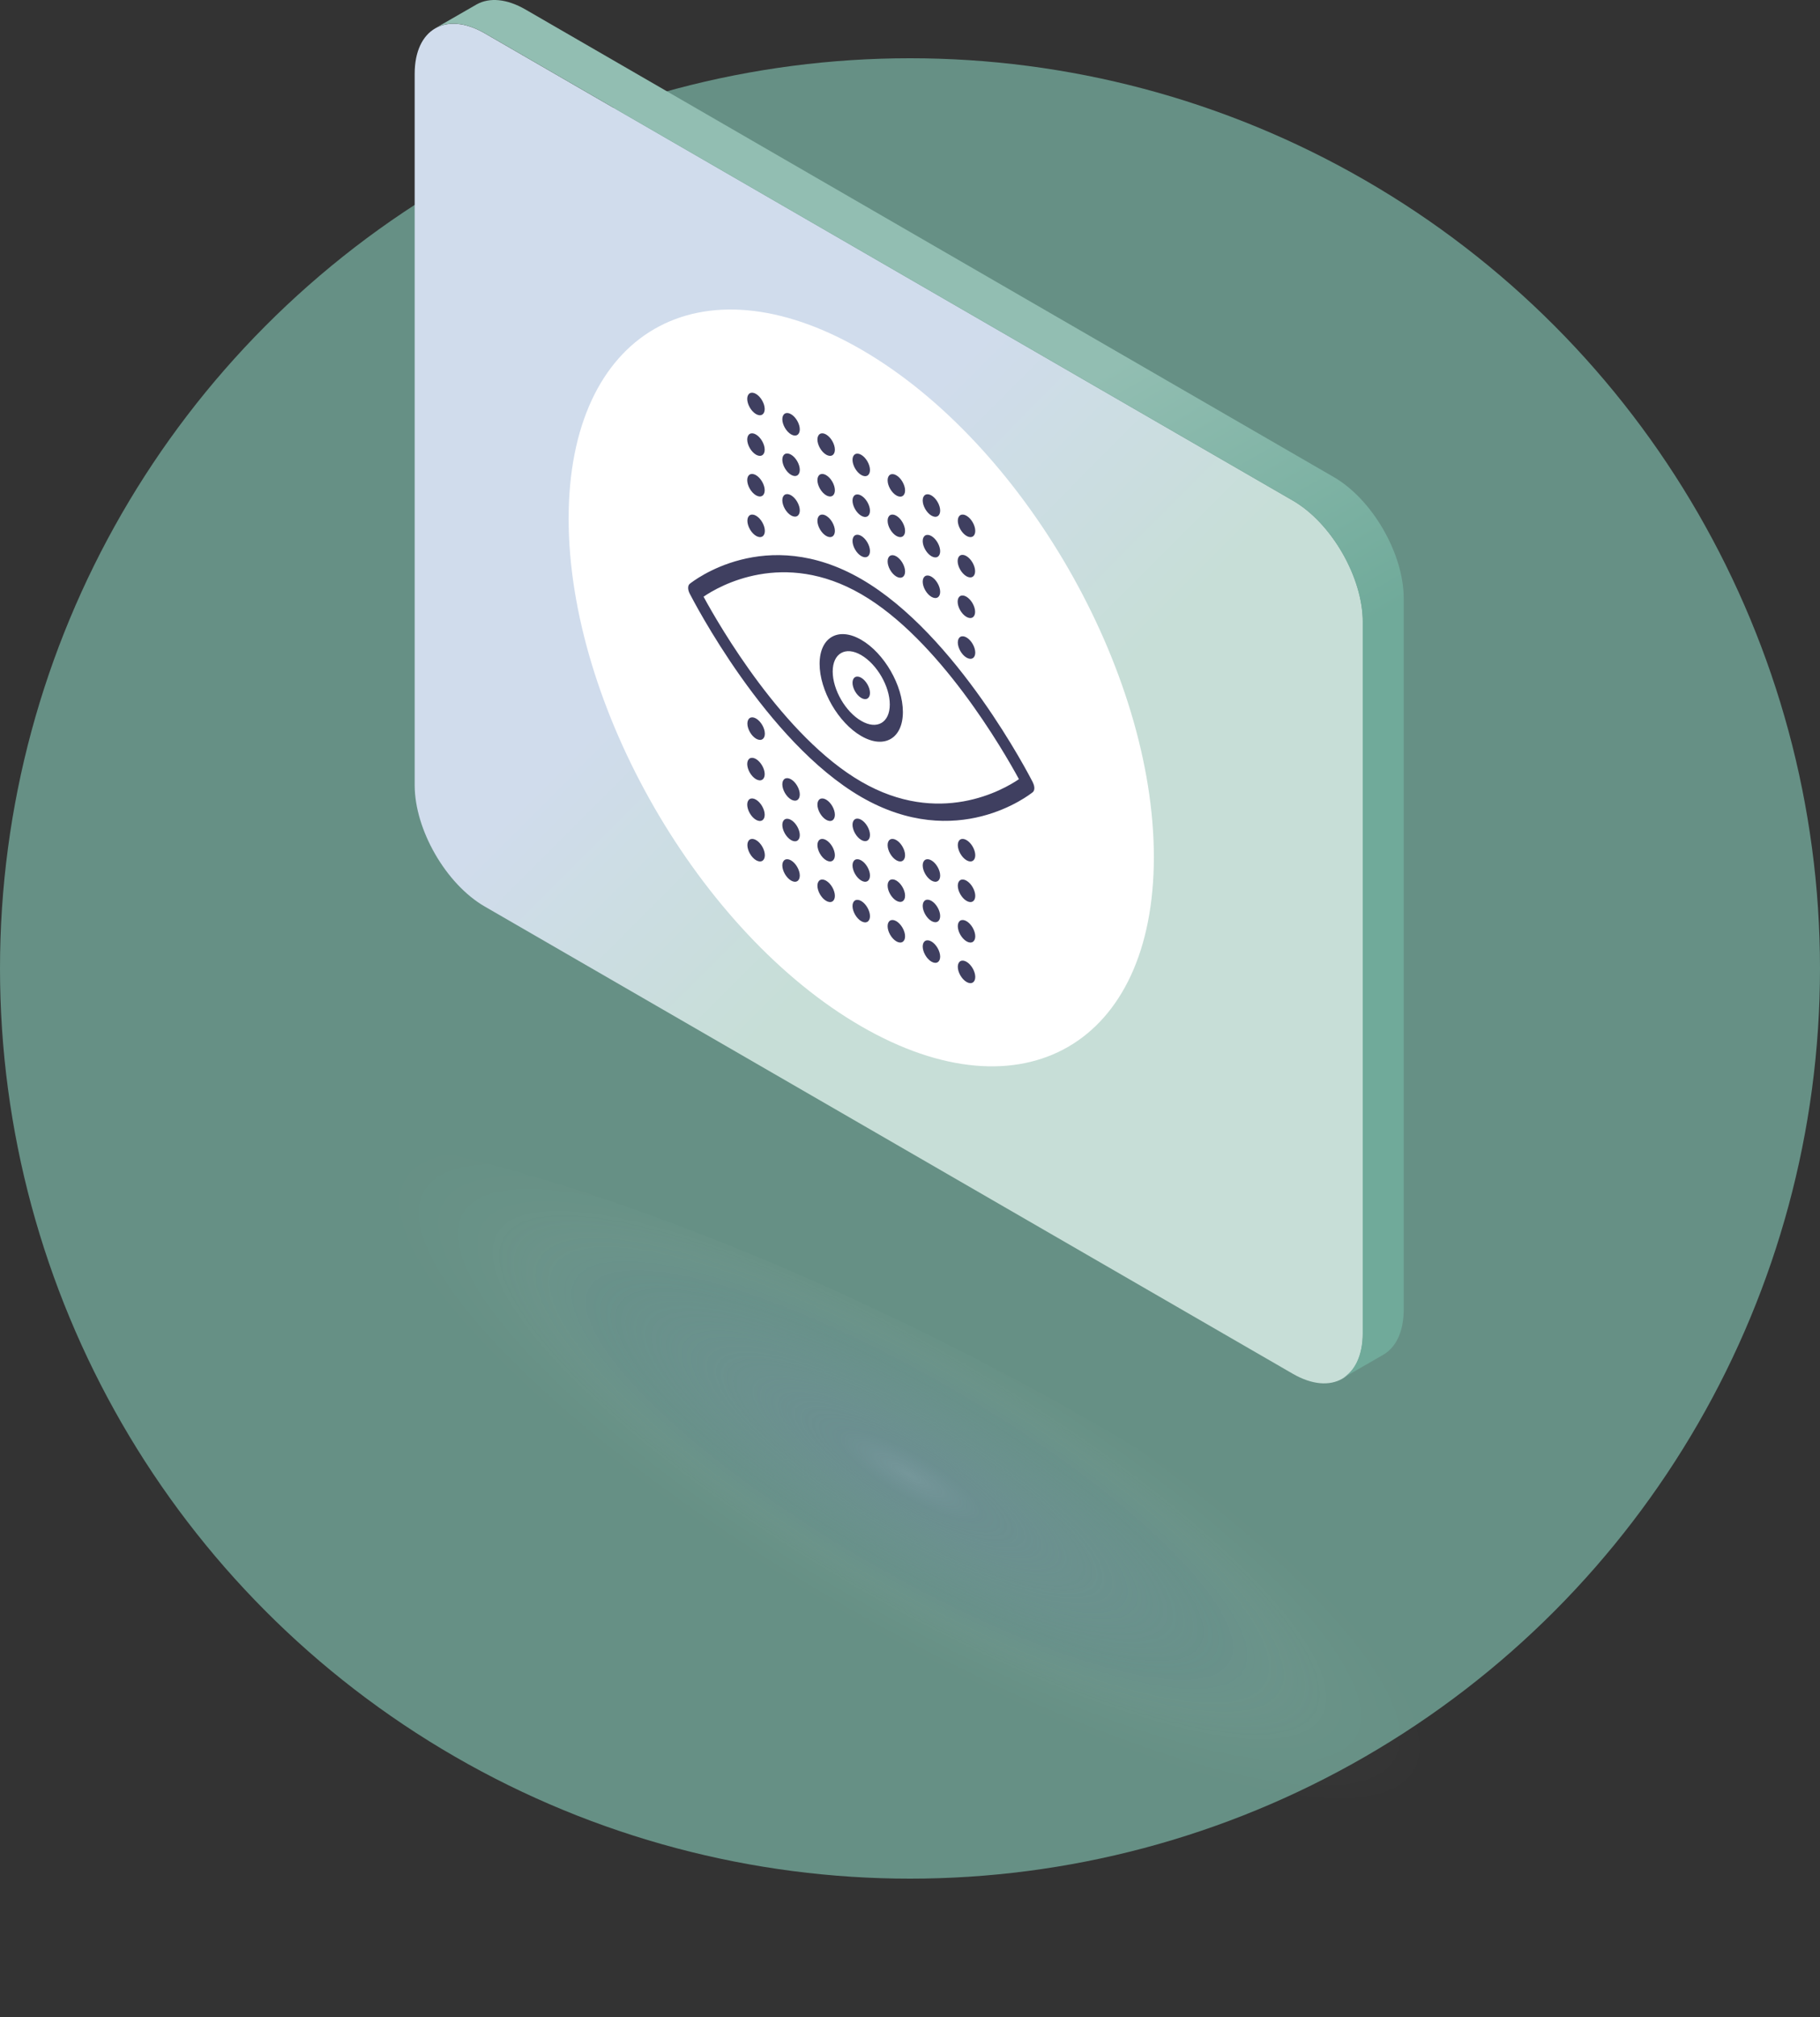 <svg width="250" height="277" viewBox="0 0 250 277" fill="none" xmlns="http://www.w3.org/2000/svg">
<rect x="0" y="0" width="250" height="277" fill="#333333" stroke="none"/>
<circle cx="125" cy="133" r="125" fill="#669085"/>
<path d="M177.586 68.749L66.581 4.574C61.268 1.506 56.961 3.995 56.961 10.131V107.82C56.961 113.957 61.268 121.423 66.581 124.492L177.586 188.666C182.9 191.735 187.206 189.246 187.206 183.109V85.42C187.206 79.284 182.9 71.817 177.586 68.749Z" fill="url(#paint0_linear_1667_10)"/>
<path d="M118.303 48.002C96.106 35.171 78.109 45.577 78.109 71.238C78.109 96.9 96.106 128.118 118.303 140.949C140.5 153.78 158.497 143.373 158.497 117.712C158.497 92.051 140.5 60.832 118.303 48.002Z" fill="white"/>
<path d="M192.819 82.181C192.819 76.044 188.513 68.578 183.199 65.51L72.194 1.313C69.602 -0.189 67.245 -0.36 65.51 0.584L59.768 3.888C61.503 2.88 63.903 3.03 66.559 4.553L177.564 68.728C182.878 71.796 187.184 79.263 187.184 85.399V183.088C187.184 186.221 186.049 188.409 184.249 189.375L190.013 186.049C191.748 185.041 192.819 182.895 192.819 179.806V82.181Z" fill="url(#paint1_linear_1667_10)"/>
<path d="M118.303 93.08C117.639 92.694 117.103 93.016 117.103 93.767C117.103 94.518 117.639 95.462 118.303 95.848C118.967 96.234 119.503 95.912 119.503 95.162C119.503 94.411 118.967 93.467 118.303 93.08ZM118.303 87.867C115.154 86.043 112.583 87.523 112.583 91.171C112.583 94.818 115.154 99.26 118.303 101.083C121.453 102.907 124.024 101.427 124.024 97.779C124.024 94.132 121.453 89.69 118.303 87.867ZM118.303 99.002C116.139 97.758 114.382 94.711 114.382 92.222C114.382 89.733 116.139 88.703 118.303 89.969C120.467 91.235 122.224 94.26 122.224 96.749C122.224 99.238 120.467 100.268 118.303 99.002ZM141.871 107.434C141.443 106.619 131.437 87.116 118.303 79.52C105.169 71.925 95.164 79.842 94.735 80.185C94.457 80.421 94.457 80.979 94.735 81.516C95.164 82.331 105.169 101.834 118.303 109.451C131.437 117.047 141.443 109.129 141.871 108.786C142.15 108.55 142.15 107.992 141.871 107.456V107.434ZM118.303 107.349C107.612 101.169 98.806 85.936 96.642 81.945C98.806 80.464 107.612 75.401 118.303 81.601C128.994 87.781 137.8 103.014 139.964 107.005C137.8 108.486 128.994 113.549 118.303 107.349ZM113.482 73.598C114.147 73.984 114.682 73.663 114.682 72.912C114.682 72.161 114.147 71.217 113.482 70.831C112.818 70.444 112.283 70.766 112.283 71.517C112.283 72.268 112.818 73.212 113.482 73.598ZM113.482 68.02C114.147 68.406 114.682 68.084 114.682 67.333C114.682 66.582 114.147 65.638 113.482 65.252C112.818 64.866 112.283 65.188 112.283 65.939C112.283 66.689 112.818 67.634 113.482 68.02ZM118.303 76.366C118.967 76.752 119.503 76.43 119.503 75.68C119.503 74.929 118.967 73.984 118.303 73.598C117.639 73.212 117.103 73.534 117.103 74.285C117.103 75.036 117.639 75.98 118.303 76.366ZM108.662 59.652C109.326 60.038 109.862 59.716 109.862 58.965C109.862 58.214 109.326 57.27 108.662 56.884C107.998 56.498 107.462 56.82 107.462 57.571C107.462 58.322 107.998 59.266 108.662 59.652ZM113.482 62.441C114.147 62.827 114.682 62.506 114.682 61.755C114.682 61.004 114.147 60.06 113.482 59.673C112.818 59.287 112.283 59.609 112.283 60.36C112.283 61.111 112.818 62.055 113.482 62.441ZM103.841 68.02C104.505 68.406 105.041 68.084 105.041 67.333C105.041 66.582 104.505 65.638 103.841 65.252C103.177 64.866 102.641 65.188 102.641 65.939C102.641 66.689 103.177 67.634 103.841 68.02ZM103.841 62.441C104.505 62.827 105.041 62.506 105.041 61.755C105.041 61.004 104.505 60.06 103.841 59.673C103.177 59.287 102.641 59.609 102.641 60.36C102.641 61.111 103.177 62.055 103.841 62.441ZM103.841 56.863C104.505 57.249 105.041 56.927 105.041 56.176C105.041 55.425 104.505 54.481 103.841 54.095C103.177 53.709 102.641 54.031 102.641 54.781C102.641 55.532 103.177 56.476 103.841 56.863ZM108.662 70.788C109.326 71.174 109.862 70.852 109.862 70.101C109.862 69.35 109.326 68.406 108.662 68.02C107.998 67.634 107.462 67.955 107.462 68.706C107.462 69.457 107.998 70.401 108.662 70.788ZM108.662 65.209C109.326 65.595 109.862 65.273 109.862 64.522C109.862 63.772 109.326 62.827 108.662 62.441C107.998 62.055 107.462 62.377 107.462 63.128C107.462 63.879 107.998 64.823 108.662 65.209ZM132.744 79.134C133.408 79.52 133.944 79.198 133.944 78.447C133.944 77.696 133.408 76.752 132.744 76.366C132.08 75.98 131.544 76.302 131.544 77.053C131.544 77.804 132.08 78.748 132.744 79.134ZM132.744 84.713C133.408 85.099 133.944 84.777 133.944 84.026C133.944 83.275 133.408 82.331 132.744 81.945C132.08 81.558 131.544 81.88 131.544 82.631C131.544 83.382 132.08 84.326 132.744 84.713ZM118.303 65.231C118.967 65.617 119.503 65.295 119.503 64.544C119.503 63.793 118.967 62.849 118.303 62.463C117.639 62.077 117.103 62.398 117.103 63.149C117.103 63.9 117.639 64.844 118.303 65.231ZM127.945 70.809C128.609 71.195 129.144 70.873 129.144 70.122C129.144 69.371 128.609 68.427 127.945 68.041C127.28 67.655 126.745 67.977 126.745 68.728C126.745 69.479 127.28 70.423 127.945 70.809ZM132.765 73.598C133.43 73.984 133.965 73.663 133.965 72.912C133.965 72.161 133.43 71.217 132.765 70.831C132.101 70.444 131.566 70.766 131.566 71.517C131.566 72.268 132.101 73.212 132.765 73.598ZM103.862 73.598C104.527 73.984 105.062 73.663 105.062 72.912C105.062 72.161 104.527 71.217 103.862 70.831C103.198 70.444 102.663 70.766 102.663 71.517C102.663 72.268 103.198 73.212 103.862 73.598ZM132.765 90.312C133.43 90.699 133.965 90.377 133.965 89.626C133.965 88.875 133.43 87.931 132.765 87.545C132.101 87.159 131.566 87.48 131.566 88.231C131.566 88.982 132.101 89.926 132.765 90.312ZM127.945 76.388C128.609 76.774 129.144 76.452 129.144 75.701C129.144 74.95 128.609 74.006 127.945 73.62C127.28 73.234 126.745 73.555 126.745 74.306C126.745 75.057 127.28 76.001 127.945 76.388ZM123.124 73.598C123.788 73.984 124.324 73.663 124.324 72.912C124.324 72.161 123.788 71.217 123.124 70.831C122.46 70.444 121.924 70.766 121.924 71.517C121.924 72.268 122.46 73.212 123.124 73.598ZM123.124 79.177C123.788 79.563 124.324 79.241 124.324 78.49C124.324 77.739 123.788 76.795 123.124 76.409C122.46 76.023 121.924 76.345 121.924 77.096C121.924 77.847 122.46 78.791 123.124 79.177ZM123.124 68.041C123.788 68.427 124.324 68.106 124.324 67.355C124.324 66.604 123.788 65.66 123.124 65.273C122.46 64.887 121.924 65.209 121.924 65.96C121.924 66.711 122.46 67.655 123.124 68.041ZM127.945 81.966C128.609 82.352 129.144 82.031 129.144 81.28C129.144 80.529 128.609 79.585 127.945 79.198C127.28 78.812 126.745 79.134 126.745 79.885C126.745 80.636 127.28 81.58 127.945 81.966ZM118.303 70.831C118.967 71.217 119.503 70.895 119.503 70.144C119.503 69.393 118.967 68.449 118.303 68.063C117.639 67.677 117.103 67.998 117.103 68.749C117.103 69.5 117.639 70.444 118.303 70.831ZM127.945 129.298C127.28 128.912 126.745 129.234 126.745 129.985C126.745 130.736 127.28 131.68 127.945 132.066C128.609 132.452 129.144 132.13 129.144 131.379C129.144 130.628 128.609 129.684 127.945 129.298ZM123.124 115.373C122.46 114.987 121.924 115.309 121.924 116.06C121.924 116.811 122.46 117.755 123.124 118.141C123.788 118.527 124.324 118.205 124.324 117.454C124.324 116.703 123.788 115.759 123.124 115.373ZM118.303 112.584C117.639 112.198 117.103 112.519 117.103 113.27C117.103 114.021 117.639 114.965 118.303 115.352C118.967 115.738 119.503 115.416 119.503 114.665C119.503 113.914 118.967 112.97 118.303 112.584ZM127.945 123.719C127.28 123.333 126.745 123.655 126.745 124.406C126.745 125.157 127.28 126.101 127.945 126.487C128.609 126.874 129.144 126.552 129.144 125.801C129.144 125.05 128.609 124.106 127.945 123.719ZM123.124 120.93C122.46 120.544 121.924 120.866 121.924 121.617C121.924 122.368 122.46 123.312 123.124 123.698C123.788 124.084 124.324 123.762 124.324 123.011C124.324 122.26 123.788 121.316 123.124 120.93ZM123.124 126.509C122.46 126.123 121.924 126.444 121.924 127.195C121.924 127.946 122.46 128.89 123.124 129.277C123.788 129.663 124.324 129.341 124.324 128.59C124.324 127.839 123.788 126.895 123.124 126.509ZM132.765 115.373C132.101 114.987 131.566 115.309 131.566 116.06C131.566 116.811 132.101 117.755 132.765 118.141C133.43 118.527 133.965 118.205 133.965 117.454C133.965 116.703 133.43 115.759 132.765 115.373ZM132.765 120.952C132.101 120.565 131.566 120.887 131.566 121.638C131.566 122.389 132.101 123.333 132.765 123.719C133.43 124.106 133.965 123.784 133.965 123.033C133.965 122.282 133.43 121.338 132.765 120.952ZM103.862 115.373C103.198 114.987 102.663 115.309 102.663 116.06C102.663 116.811 103.198 117.755 103.862 118.141C104.527 118.527 105.062 118.205 105.062 117.454C105.062 116.703 104.527 115.759 103.862 115.373ZM127.945 118.162C127.28 117.776 126.745 118.098 126.745 118.849C126.745 119.6 127.28 120.544 127.945 120.93C128.609 121.316 129.144 120.995 129.144 120.244C129.144 119.493 128.609 118.549 127.945 118.162ZM132.765 126.509C132.101 126.123 131.566 126.444 131.566 127.195C131.566 127.946 132.101 128.89 132.765 129.277C133.43 129.663 133.965 129.341 133.965 128.59C133.965 127.839 133.43 126.895 132.765 126.509ZM132.765 132.087C132.101 131.701 131.566 132.023 131.566 132.774C131.566 133.525 132.101 134.469 132.765 134.855C133.43 135.241 133.965 134.92 133.965 134.169C133.965 133.418 133.43 132.474 132.765 132.087ZM103.862 98.68C103.198 98.294 102.663 98.616 102.663 99.367C102.663 100.118 103.198 101.062 103.862 101.448C104.527 101.834 105.062 101.513 105.062 100.762C105.062 100.011 104.527 99.067 103.862 98.68ZM118.303 118.162C117.639 117.776 117.103 118.098 117.103 118.849C117.103 119.6 117.639 120.544 118.303 120.93C118.967 121.316 119.503 120.995 119.503 120.244C119.503 119.493 118.967 118.549 118.303 118.162ZM108.662 118.162C107.998 117.776 107.462 118.098 107.462 118.849C107.462 119.6 107.998 120.544 108.662 120.93C109.326 121.316 109.862 120.995 109.862 120.244C109.862 119.493 109.326 118.549 108.662 118.162ZM103.841 104.237C103.177 103.851 102.641 104.173 102.641 104.924C102.641 105.675 103.177 106.619 103.841 107.005C104.505 107.391 105.041 107.07 105.041 106.319C105.041 105.568 104.505 104.624 103.841 104.237ZM103.841 109.816C103.177 109.43 102.641 109.752 102.641 110.503C102.641 111.254 103.177 112.198 103.841 112.584C104.505 112.97 105.041 112.648 105.041 111.897C105.041 111.146 104.505 110.202 103.841 109.816ZM108.662 112.605C107.998 112.219 107.462 112.541 107.462 113.292C107.462 114.043 107.998 114.987 108.662 115.373C109.326 115.759 109.862 115.437 109.862 114.687C109.862 113.936 109.326 112.991 108.662 112.605ZM108.662 107.027C107.998 106.641 107.462 106.962 107.462 107.713C107.462 108.464 107.998 109.408 108.662 109.795C109.326 110.181 109.862 109.859 109.862 109.108C109.862 108.357 109.326 107.413 108.662 107.027ZM118.303 123.741C117.639 123.355 117.103 123.677 117.103 124.428C117.103 125.178 117.639 126.123 118.303 126.509C118.967 126.895 119.503 126.573 119.503 125.822C119.503 125.071 118.967 124.127 118.303 123.741ZM113.482 109.816C112.818 109.43 112.283 109.752 112.283 110.503C112.283 111.254 112.818 112.198 113.482 112.584C114.147 112.97 114.682 112.648 114.682 111.897C114.682 111.146 114.147 110.202 113.482 109.816ZM113.482 120.952C112.818 120.565 112.283 120.887 112.283 121.638C112.283 122.389 112.818 123.333 113.482 123.719C114.147 124.106 114.682 123.784 114.682 123.033C114.682 122.282 114.147 121.338 113.482 120.952ZM113.482 115.373C112.818 114.987 112.283 115.309 112.283 116.06C112.283 116.811 112.818 117.755 113.482 118.141C114.147 118.527 114.682 118.205 114.682 117.454C114.682 116.703 114.147 115.759 113.482 115.373Z" fill="#3F3F60"/>
<path style="mix-blend-mode:multiply" d="M210.476 253.3C216.77 240.658 180.441 209.723 129.333 184.205C78.224 158.687 31.691 148.249 25.396 160.89C19.102 173.532 55.432 204.467 106.54 229.985C157.648 255.503 204.182 265.942 210.476 253.3Z" fill="url(#paint2_radial_1667_10)"/>
<defs>
<linearGradient id="paint0_linear_1667_10" x1="199.633" y1="174.291" x2="44.292" y2="19.171" gradientUnits="userSpaceOnUse">
<stop offset="0.41" stop-color="#C7DED7"/>
<stop offset="0.62" stop-color="#D0DCEC"/>
</linearGradient>
<linearGradient id="paint1_linear_1667_10" x1="93.748" y1="-15.744" x2="208.126" y2="182.089" gradientUnits="userSpaceOnUse">
<stop offset="0.38" stop-color="#92BEB2"/>
<stop offset="0.59" stop-color="#70AA9A"/>
</linearGradient>
<radialGradient id="paint2_radial_1667_10" cx="0" cy="0" r="1" gradientUnits="userSpaceOnUse" gradientTransform="translate(124.899 202.546) rotate(-149.721) scale(86.498 22.511)">
<stop stop-color="#8CA0BA" stop-opacity="0.4"/>
<stop offset="0.13" stop-color="#778DA9" stop-opacity="0.31"/>
<stop offset="0.35" stop-color="#8097B4" stop-opacity="0.17"/>
<stop offset="0.56" stop-color="#829DC2" stop-opacity="0.08"/>
<stop offset="0.76" stop-color="white" stop-opacity="0.02"/>
<stop offset="0.94" stop-color="white" stop-opacity="0"/>
</radialGradient>
</defs>
</svg>
